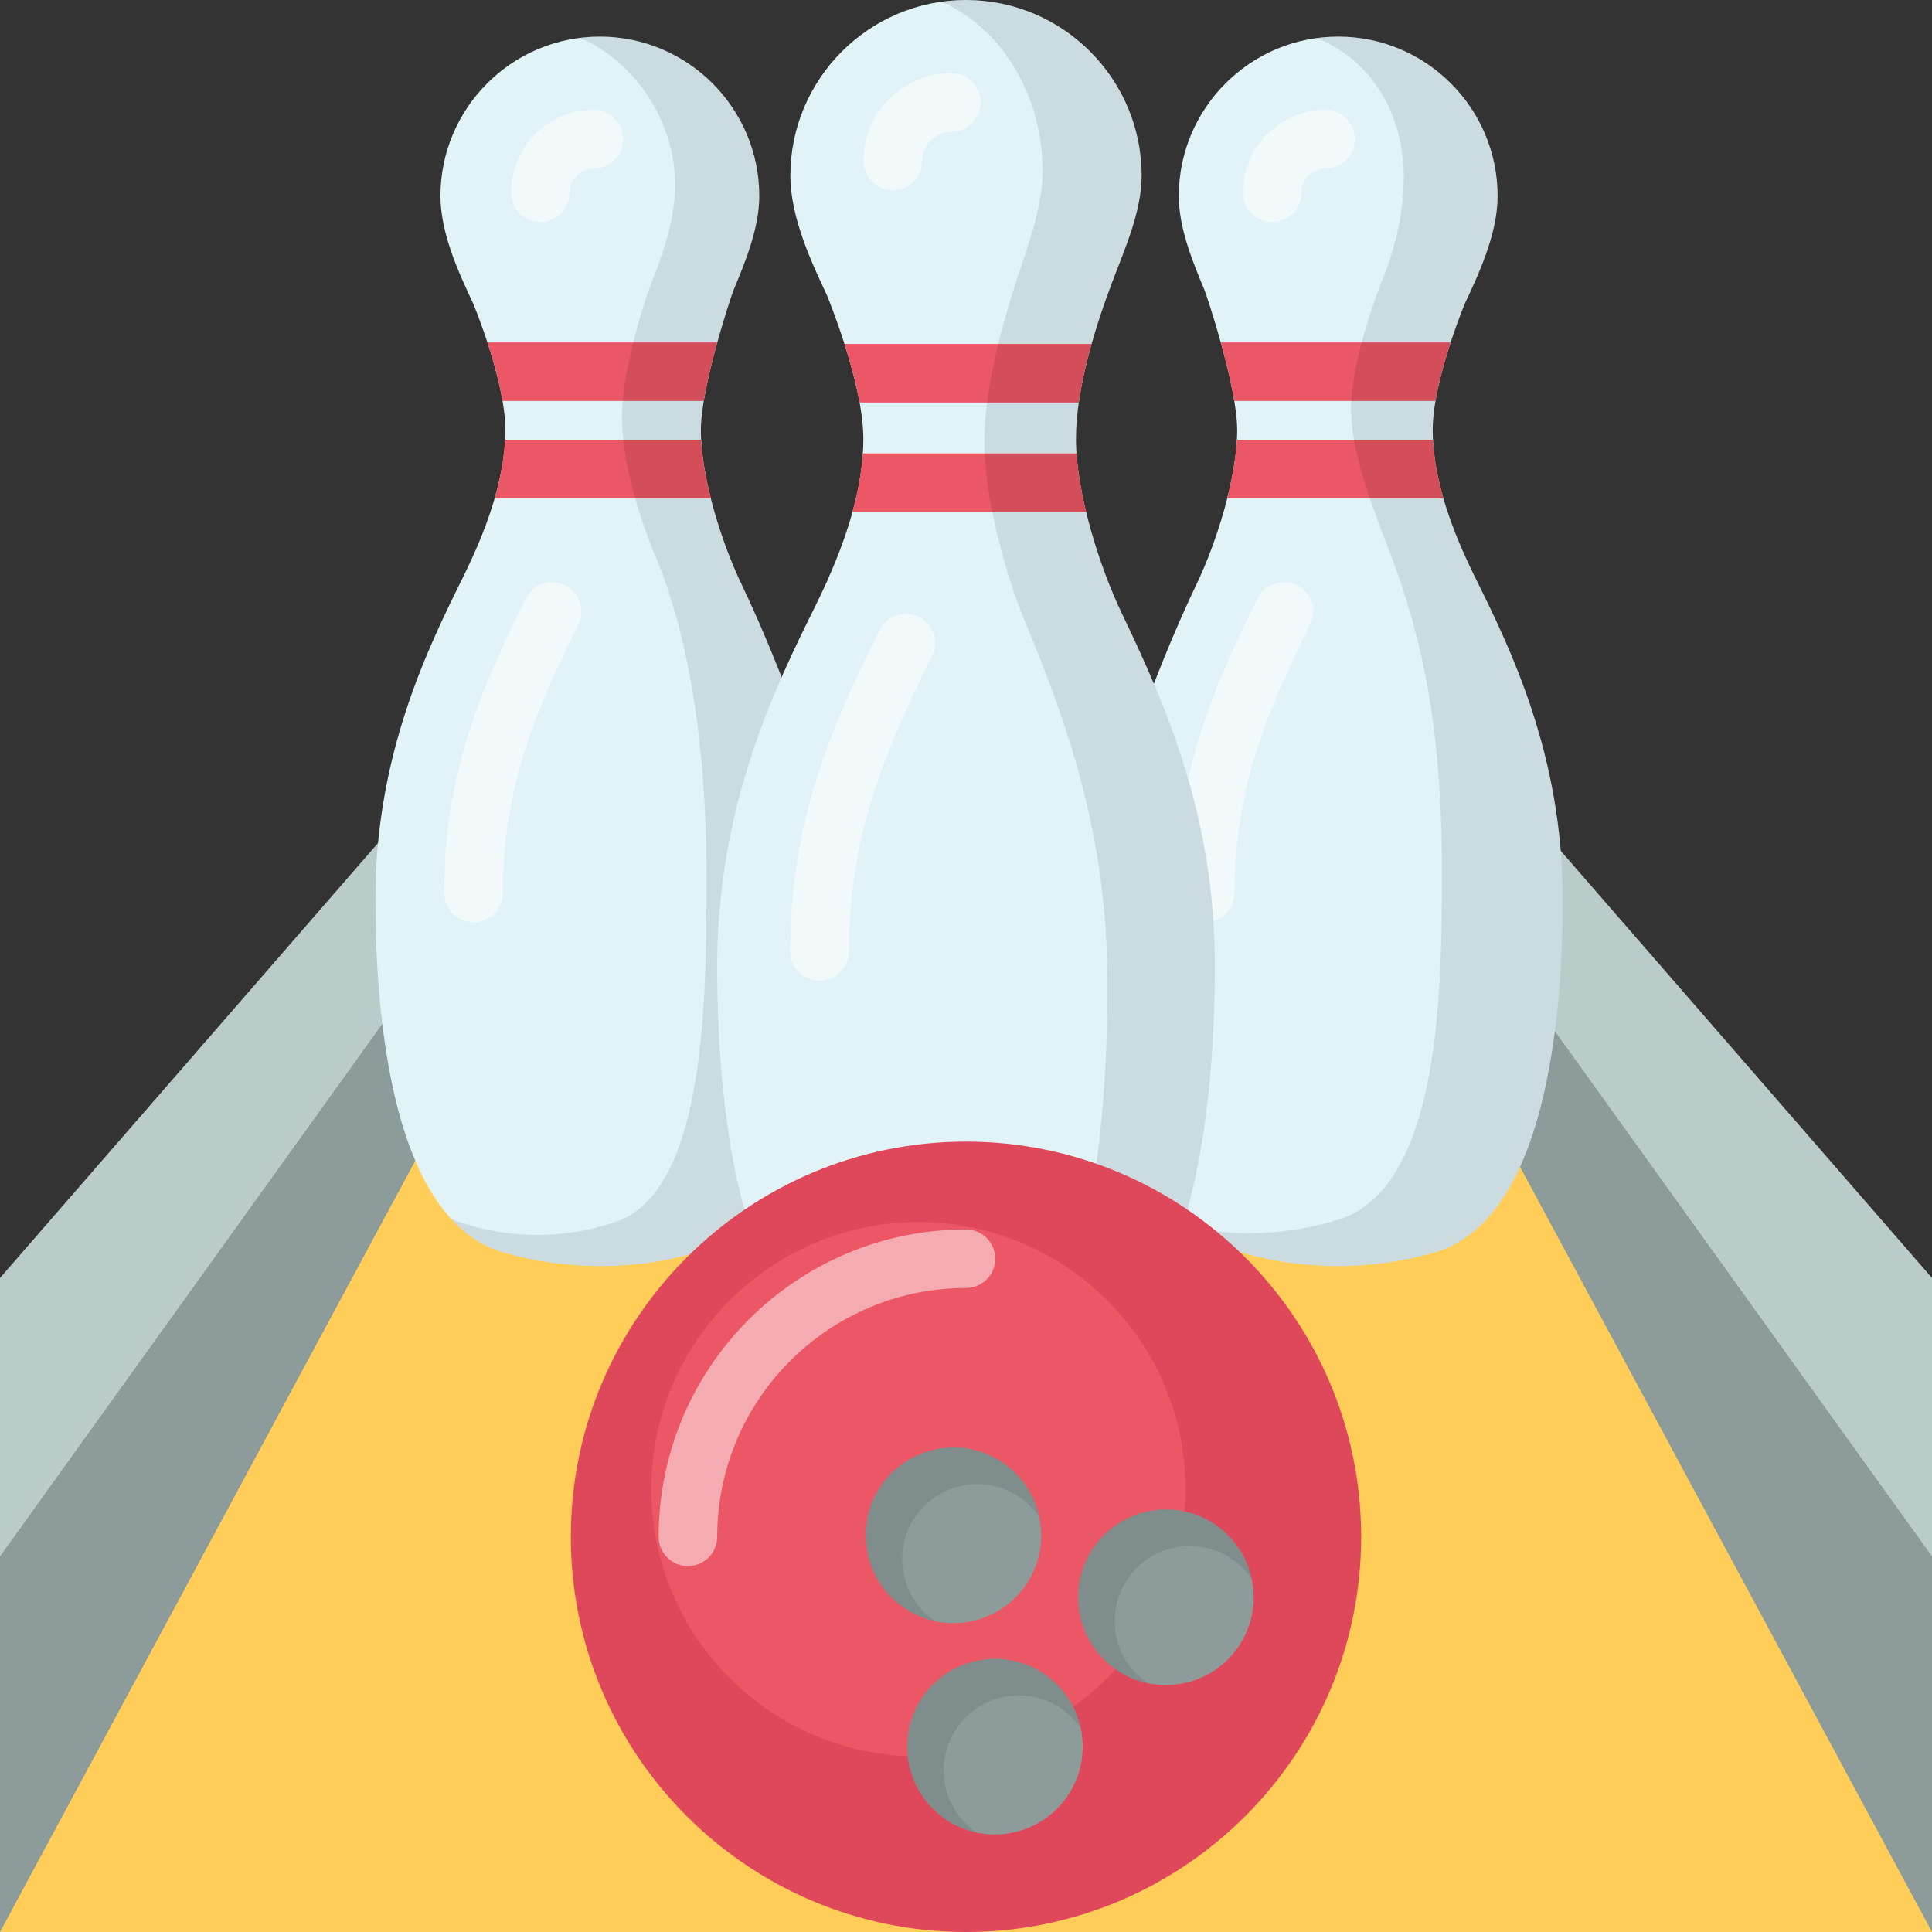 <svg width="512" height="512" viewBox="0 0 512 512" fill="none" xmlns="http://www.w3.org/2000/svg">
<rect x="0" y="0" width="512" height="512" fill="#333333" stroke="none"/>
<g clip-path="url(#clip0_169_1514)">
<g clip-path="url(#clip1_169_1514)">
<path d="M512 338.677L404.686 215.213H107.314L0 338.677V512H512V338.677Z" fill="#BBCBCA"/>
<path d="M512 412.448L406.626 265.697H105.374L0 412.448V512H512V412.448Z" fill="#8D9C9B"/>
<path d="M398.869 301.899L512 512H0L113.131 301.899H398.869Z" fill="#FFCD58"/>
<path d="M354.488 335.521H354.49C363.296 335.521 371.921 334.318 380.127 331.947C409.707 323.403 414.123 269.532 414.123 238.179C414.123 199.888 400.132 171.618 390.873 152.912C383.341 137.694 379.68 124.96 379.68 113.984C379.68 100.821 388.211 80.419 388.211 80.419C391.869 72.63 396.88 61.962 396.88 51.948C396.88 28.653 377.929 9.703 354.636 9.703C331.342 9.703 312.391 28.654 312.391 51.948C312.391 60.545 316.194 69.662 319.25 76.988C319.624 77.884 327.866 102.234 327.866 113.984C327.866 126.605 322.302 143.958 317.131 154.741C311.601 166.276 303.596 185.222 299.24 200.657L304.176 303.671C309.876 319.198 318.256 328.705 329.084 331.93C337.081 334.313 345.629 335.521 354.488 335.521Z" fill="#E2F3F7"/>
<path opacity="0.5" d="M319.415 244.39C318.396 244.39 317.387 244.189 316.446 243.8C315.505 243.41 314.65 242.838 313.929 242.118C313.209 241.397 312.637 240.542 312.248 239.601C311.858 238.66 311.657 237.651 311.657 236.632C311.657 204.887 321.47 182.479 333.324 158.528C334.248 156.704 335.856 155.319 337.796 154.674C339.736 154.028 341.853 154.175 343.686 155.083C345.518 155.99 346.919 157.584 347.582 159.518C348.246 161.452 348.119 163.57 347.229 165.411C336.256 187.581 327.172 208.243 327.172 236.633C327.172 237.652 326.971 238.66 326.582 239.602C326.192 240.543 325.62 241.398 324.9 242.118C324.18 242.838 323.325 243.41 322.383 243.8C321.442 244.189 320.434 244.39 319.415 244.39ZM337.137 58.814C335.079 58.814 333.106 57.997 331.651 56.542C330.196 55.087 329.379 53.114 329.379 51.056C329.379 38.96 339.219 29.12 351.314 29.12C353.372 29.12 355.345 29.938 356.8 31.392C358.255 32.847 359.072 34.821 359.072 36.878C359.072 38.936 358.255 40.909 356.8 42.364C355.345 43.819 353.372 44.636 351.314 44.636C349.612 44.638 347.98 45.315 346.777 46.519C345.573 47.722 344.897 49.354 344.895 51.056C344.895 52.075 344.694 53.084 344.304 54.025C343.915 54.966 343.343 55.822 342.623 56.542C341.902 57.262 341.047 57.834 340.106 58.224C339.165 58.613 338.156 58.814 337.137 58.814Z" fill="white"/>
<path d="M323.511 90.748H384.434C382.921 95.367 381.328 100.954 380.423 106.263H327.097C326.272 101.293 324.889 95.705 323.511 90.748ZM327.791 116.542H379.785C380.025 121.366 380.907 126.508 382.516 132.057H325.233C326.582 126.72 327.532 121.365 327.791 116.542Z" fill="#EB5764"/>
<path opacity="0.1" d="M390.873 152.912C383.341 137.694 379.68 124.96 379.68 113.984C379.68 100.821 388.211 80.419 388.211 80.419C391.869 72.63 396.88 61.962 396.88 51.948C396.88 28.653 377.929 9.703 354.636 9.703C352.746 9.703 350.888 9.84 349.063 10.082C364.283 16.485 372.008 30.976 372.008 47.013C372.008 56.892 369.318 67.418 365.937 75.102C365.937 75.102 358.054 95.231 358.054 108.218C358.054 119.047 362.462 131.177 368.397 146.625C376.889 168.728 382.123 192.972 382.123 230.75C382.123 261.683 381.921 314.833 354.588 323.262C347.005 325.601 339.035 326.788 330.899 326.788H330.897C326.524 326.788 322.238 326.437 318.063 325.762C321.392 328.671 325.068 330.734 329.082 331.93C337.08 334.313 345.628 335.521 354.487 335.521H354.489C363.295 335.521 371.92 334.318 380.126 331.947C409.706 323.403 414.122 269.532 414.122 238.179C414.123 199.888 400.132 171.618 390.873 152.912Z" fill="black"/>
<path d="M159.116 335.521H159.113C150.308 335.521 141.683 334.318 133.477 331.947C103.897 323.403 99.481 269.532 99.481 238.179C99.481 199.888 113.472 171.618 122.731 152.912C130.263 137.694 133.924 124.96 133.924 113.984C133.924 100.821 125.393 80.419 125.393 80.419C121.735 72.63 116.724 61.962 116.724 51.948C116.724 28.653 135.675 9.703 158.968 9.703C182.263 9.703 201.213 28.654 201.213 51.948C201.213 60.545 197.41 69.662 194.354 76.988C193.98 77.884 185.738 102.234 185.738 113.984C185.738 126.605 191.302 143.958 196.473 154.741C202.003 166.276 210.008 185.222 214.364 200.657L209.43 303.67C203.73 319.197 195.349 328.704 184.522 331.929C176.524 334.313 167.975 335.521 159.116 335.521Z" fill="#E2F3F7"/>
<path opacity="0.5" d="M125.475 244.39C124.456 244.39 123.447 244.189 122.506 243.8C121.565 243.41 120.71 242.838 119.989 242.118C119.269 241.397 118.697 240.542 118.308 239.601C117.918 238.66 117.717 237.651 117.717 236.632C117.717 204.887 127.53 182.479 139.384 158.528C140.308 156.704 141.916 155.319 143.856 154.674C145.796 154.028 147.913 154.175 149.746 155.083C151.578 155.99 152.979 157.584 153.642 159.518C154.306 161.452 154.179 163.57 153.289 165.411C142.316 187.581 133.232 208.243 133.232 236.633C133.232 237.652 133.032 238.661 132.642 239.602C132.252 240.543 131.681 241.398 130.96 242.118C130.24 242.839 129.385 243.41 128.444 243.8C127.502 244.19 126.494 244.39 125.475 244.39ZM143.198 58.814C142.179 58.814 141.17 58.613 140.229 58.224C139.288 57.834 138.433 57.262 137.712 56.542C136.992 55.822 136.42 54.966 136.031 54.025C135.641 53.084 135.44 52.075 135.44 51.056C135.44 38.96 145.28 29.12 157.375 29.12C159.433 29.12 161.406 29.938 162.861 31.392C164.316 32.847 165.133 34.821 165.133 36.878C165.133 38.936 164.316 40.909 162.861 42.364C161.406 43.819 159.433 44.636 157.375 44.636C153.835 44.636 150.955 47.516 150.955 51.056C150.955 52.075 150.755 53.084 150.365 54.025C149.975 54.966 149.404 55.821 148.683 56.542C147.963 57.262 147.108 57.834 146.167 58.224C145.226 58.613 144.217 58.814 143.198 58.814Z" fill="white"/>
<path d="M190.093 90.748H129.17C130.683 95.367 132.276 100.954 133.181 106.263H186.507C187.332 101.293 188.715 95.705 190.093 90.748ZM185.814 116.542H133.82C133.58 121.366 132.698 126.508 131.089 132.057H188.372C187.022 126.72 186.072 121.365 185.814 116.542Z" fill="#EB5764"/>
<path opacity="0.1" d="M196.474 154.741C191.304 143.959 185.739 126.606 185.739 113.984C185.739 102.234 193.98 77.884 194.355 76.988C197.411 69.662 201.214 60.545 201.214 51.948C201.214 28.653 182.263 9.703 158.969 9.703C157.164 9.703 155.39 9.83 153.644 10.051C167.2 15.659 178.919 31.063 178.919 49.186C178.919 59.005 174.818 69.468 171.823 77.106C171.823 77.106 164.84 97.114 164.84 110.022C164.84 120.786 167.837 133.274 174.002 148.197C181.58 166.542 187.215 194.265 187.215 231.815C187.215 262.562 187.479 315.391 163.267 323.769C156.55 326.094 149.49 327.274 142.283 327.274H142.281C135.03 327.274 128.033 326.089 121.486 323.753C120.779 323.495 120.087 323.199 119.413 322.866C123.316 327.177 127.958 330.354 133.479 331.948C141.685 334.319 150.31 335.522 159.115 335.522H159.118C167.977 335.522 176.525 334.314 184.523 331.931C195.351 328.706 203.731 319.198 209.431 303.672L214.367 200.658C210.009 185.222 202.005 166.276 196.474 154.741Z" fill="black"/>
<path d="M297.309 162.574C291.449 150.352 285.14 130.664 285.14 116.317C285.14 102.966 290.182 86.788 294.905 74.333C298.04 66.067 302.545 56.02 302.545 46.545C302.545 20.88 281.665 0 256 0C230.334 0 209.455 20.88 209.455 46.545C209.455 57.59 215.035 69.474 219.11 78.151C219.11 78.151 228.799 101.421 228.799 116.317C228.799 128.815 224.648 143.277 216.11 160.529C205.737 181.487 190.061 213.16 190.061 256C190.061 275.693 191.616 303.866 199.026 326.248L200.78 331.547L310.993 331.967L312.781 326.666C320.351 304.198 321.94 275.836 321.94 255.999C321.939 217.182 309.773 188.562 297.309 162.574Z" fill="#E2F3F7"/>
<path opacity="0.5" d="M217.212 259.879C215.154 259.879 213.181 259.062 211.726 257.607C210.271 256.152 209.454 254.179 209.454 252.121C209.454 217.539 220.158 193.099 233.088 166.973C233.54 166.06 234.167 165.245 234.934 164.574C235.701 163.904 236.593 163.391 237.558 163.065C238.523 162.739 239.543 162.606 240.559 162.674C241.576 162.742 242.569 163.01 243.482 163.462C244.395 163.914 245.21 164.541 245.881 165.308C246.551 166.075 247.064 166.967 247.39 167.932C247.716 168.897 247.849 169.917 247.781 170.933C247.713 171.95 247.445 172.943 246.993 173.856C234.943 198.202 224.968 220.895 224.968 252.121C224.968 253.14 224.768 254.149 224.378 255.09C223.989 256.031 223.417 256.886 222.697 257.607C221.977 258.327 221.122 258.899 220.181 259.288C219.239 259.678 218.231 259.879 217.212 259.879ZM236.606 50.424C235.587 50.424 234.578 50.223 233.637 49.834C232.696 49.444 231.841 48.872 231.12 48.152C230.4 47.431 229.828 46.576 229.439 45.635C229.049 44.694 228.848 43.685 228.848 42.666C228.848 29.834 239.288 19.393 252.121 19.393C254.179 19.393 256.152 20.21 257.607 21.665C259.062 23.12 259.879 25.093 259.879 27.151C259.879 29.209 259.062 31.182 257.607 32.637C256.152 34.092 254.179 34.909 252.121 34.909C247.844 34.909 244.363 38.389 244.363 42.667C244.363 43.686 244.163 44.694 243.773 45.636C243.383 46.577 242.812 47.432 242.091 48.152C241.371 48.873 240.516 49.444 239.575 49.834C238.633 50.224 237.625 50.424 236.606 50.424Z" fill="white"/>
<path d="M227.795 106.667H285.894C286.625 101.561 287.835 96.294 289.29 91.152H223.796C225.305 95.887 226.831 101.374 227.795 106.667ZM225.903 135.677H287.842C286.548 130.348 285.627 125.041 285.293 120.162H228.642C228.327 125.027 227.419 130.185 225.903 135.677Z" fill="#EB5764"/>
<path opacity="0.1" d="M297.309 162.574C291.449 150.352 285.14 130.664 285.14 116.317C285.14 102.966 290.182 86.788 294.905 74.333C298.04 66.067 302.545 56.02 302.545 46.545C302.545 20.88 281.665 0 256 0C253.787 0 251.612 0.166 249.481 0.466C265.124 7.289 276.288 24.817 276.288 45.319C276.288 55.07 272.291 65.411 269.509 73.919C265.318 86.737 260.845 103.388 260.845 117.129C260.845 131.895 266.442 152.158 271.642 164.737C282.701 191.484 293.496 220.94 293.496 260.892C293.496 280.801 292.141 309.037 285.846 331.872L310.993 331.968L312.781 326.667C320.351 304.199 321.94 275.837 321.94 256C321.939 217.182 309.773 188.562 297.309 162.574Z" fill="black"/>
<path d="M256 512C198.253 512 151.273 465.019 151.273 407.273C151.273 349.527 198.253 302.545 256 302.545C313.746 302.545 360.727 349.526 360.727 407.272C360.727 465.018 313.746 512 256 512Z" fill="#DF485A"/>
<path d="M243.394 323.879C204.362 323.879 172.606 355.635 172.606 394.667C172.606 433.699 204.362 465.455 243.394 465.455C282.426 465.455 314.182 433.699 314.182 394.667C314.182 355.635 282.426 323.879 243.394 323.879Z" fill="#EB5764"/>
<path opacity="0.5" d="M182.303 415.03C180.245 415.03 178.272 414.213 176.817 412.758C175.362 411.303 174.545 409.329 174.545 407.272C174.545 362.357 211.086 325.817 256 325.817C258.058 325.817 260.031 326.634 261.486 328.089C262.941 329.544 263.758 331.517 263.758 333.575C263.758 335.632 262.941 337.606 261.486 339.061C260.031 340.516 258.058 341.333 256 341.333C219.641 341.333 190.061 370.913 190.061 407.272C190.061 409.329 189.244 411.303 187.789 412.758C186.334 414.213 184.361 415.03 182.303 415.03Z" fill="white"/>
<path d="M252.669 430.15C246.696 430.16 240.95 427.862 236.63 423.737C227.334 414.892 226.966 400.133 235.811 390.835C237.989 388.555 240.606 386.738 243.504 385.496C246.402 384.253 249.522 383.61 252.675 383.604C258.648 383.594 264.395 385.892 268.715 390.017C278.01 398.862 278.378 413.621 269.535 422.918C267.357 425.198 264.739 427.015 261.841 428.257C258.943 429.5 255.823 430.144 252.669 430.15Z" fill="#8D9C9B"/>
<path opacity="0.1" d="M245.273 427.578C237.333 420.024 237.019 407.418 244.573 399.477C246.433 397.529 248.668 395.978 251.143 394.917C253.618 393.855 256.283 393.306 258.976 393.301C262.222 393.295 265.419 394.088 268.286 395.609C271.153 397.13 273.601 399.333 275.416 402.024C274.45 397.435 272.113 393.247 268.713 390.017C264.393 385.892 258.646 383.594 252.673 383.604C249.52 383.61 246.4 384.253 243.502 385.496C240.604 386.738 237.987 388.555 235.809 390.835C226.964 400.132 227.332 414.892 236.628 423.737C239.747 426.709 243.633 428.751 247.849 429.634C246.935 429.021 246.074 428.333 245.273 427.578Z" fill="black"/>
<path d="M308.967 446.561C302.994 446.571 297.248 444.274 292.928 440.148C283.632 431.303 283.264 416.544 292.109 407.246C294.287 404.966 296.904 403.15 299.802 401.907C302.7 400.664 305.82 400.021 308.973 400.015C314.946 400.005 320.693 402.303 325.013 406.428C334.308 415.273 334.676 430.032 325.833 439.33C323.655 441.61 321.037 443.426 318.139 444.669C315.24 445.912 312.121 446.555 308.967 446.561Z" fill="#8D9C9B"/>
<path opacity="0.1" d="M301.572 443.989C293.632 436.435 293.318 423.829 300.872 415.888C302.732 413.941 304.967 412.389 307.442 411.328C309.917 410.267 312.582 409.717 315.275 409.712C318.521 409.706 321.718 410.499 324.585 412.02C327.452 413.541 329.9 415.744 331.715 418.435C330.749 413.846 328.412 409.658 325.012 406.428C320.692 402.303 314.945 400.005 308.972 400.015C305.819 400.021 302.699 400.664 299.801 401.907C296.903 403.15 294.286 404.966 292.108 407.246C283.263 416.543 283.631 431.303 292.927 440.148C296.046 443.12 299.932 445.162 304.148 446.045C303.234 445.432 302.373 444.744 301.572 443.989Z" fill="black"/>
<path d="M263.66 486.155C257.687 486.165 251.941 483.867 247.621 479.742C238.325 470.897 237.957 456.138 246.802 446.84C248.98 444.559 251.597 442.743 254.495 441.501C257.393 440.258 260.513 439.614 263.666 439.609C269.64 439.599 275.386 441.896 279.706 446.022C289.001 454.867 289.369 469.626 280.526 478.924C278.348 481.204 275.731 483.02 272.832 484.263C269.934 485.506 266.814 486.149 263.66 486.155Z" fill="#8D9C9B"/>
<path opacity="0.1" d="M256.265 483.584C248.325 476.03 248.011 463.424 255.565 455.483C257.425 453.535 259.66 451.984 262.135 450.923C264.61 449.861 267.275 449.312 269.968 449.307C273.214 449.301 276.411 450.093 279.278 451.615C282.145 453.136 284.593 455.339 286.408 458.03C285.442 453.441 283.105 449.253 279.705 446.023C275.385 441.898 269.638 439.6 263.665 439.61C260.512 439.615 257.392 440.259 254.494 441.502C251.596 442.744 248.979 444.56 246.801 446.841C237.956 456.138 238.324 470.898 247.62 479.743C250.739 482.715 254.625 484.757 258.841 485.64C257.927 485.026 257.066 484.339 256.265 483.584Z" fill="black"/>
</g>
</g>
<defs>
<clipPath id="clip0_169_1514">
<rect width="512" height="512" fill="white"/>
</clipPath>
<clipPath id="clip1_169_1514">
<rect width="512" height="512" fill="white"/>
</clipPath>
</defs>
</svg>
